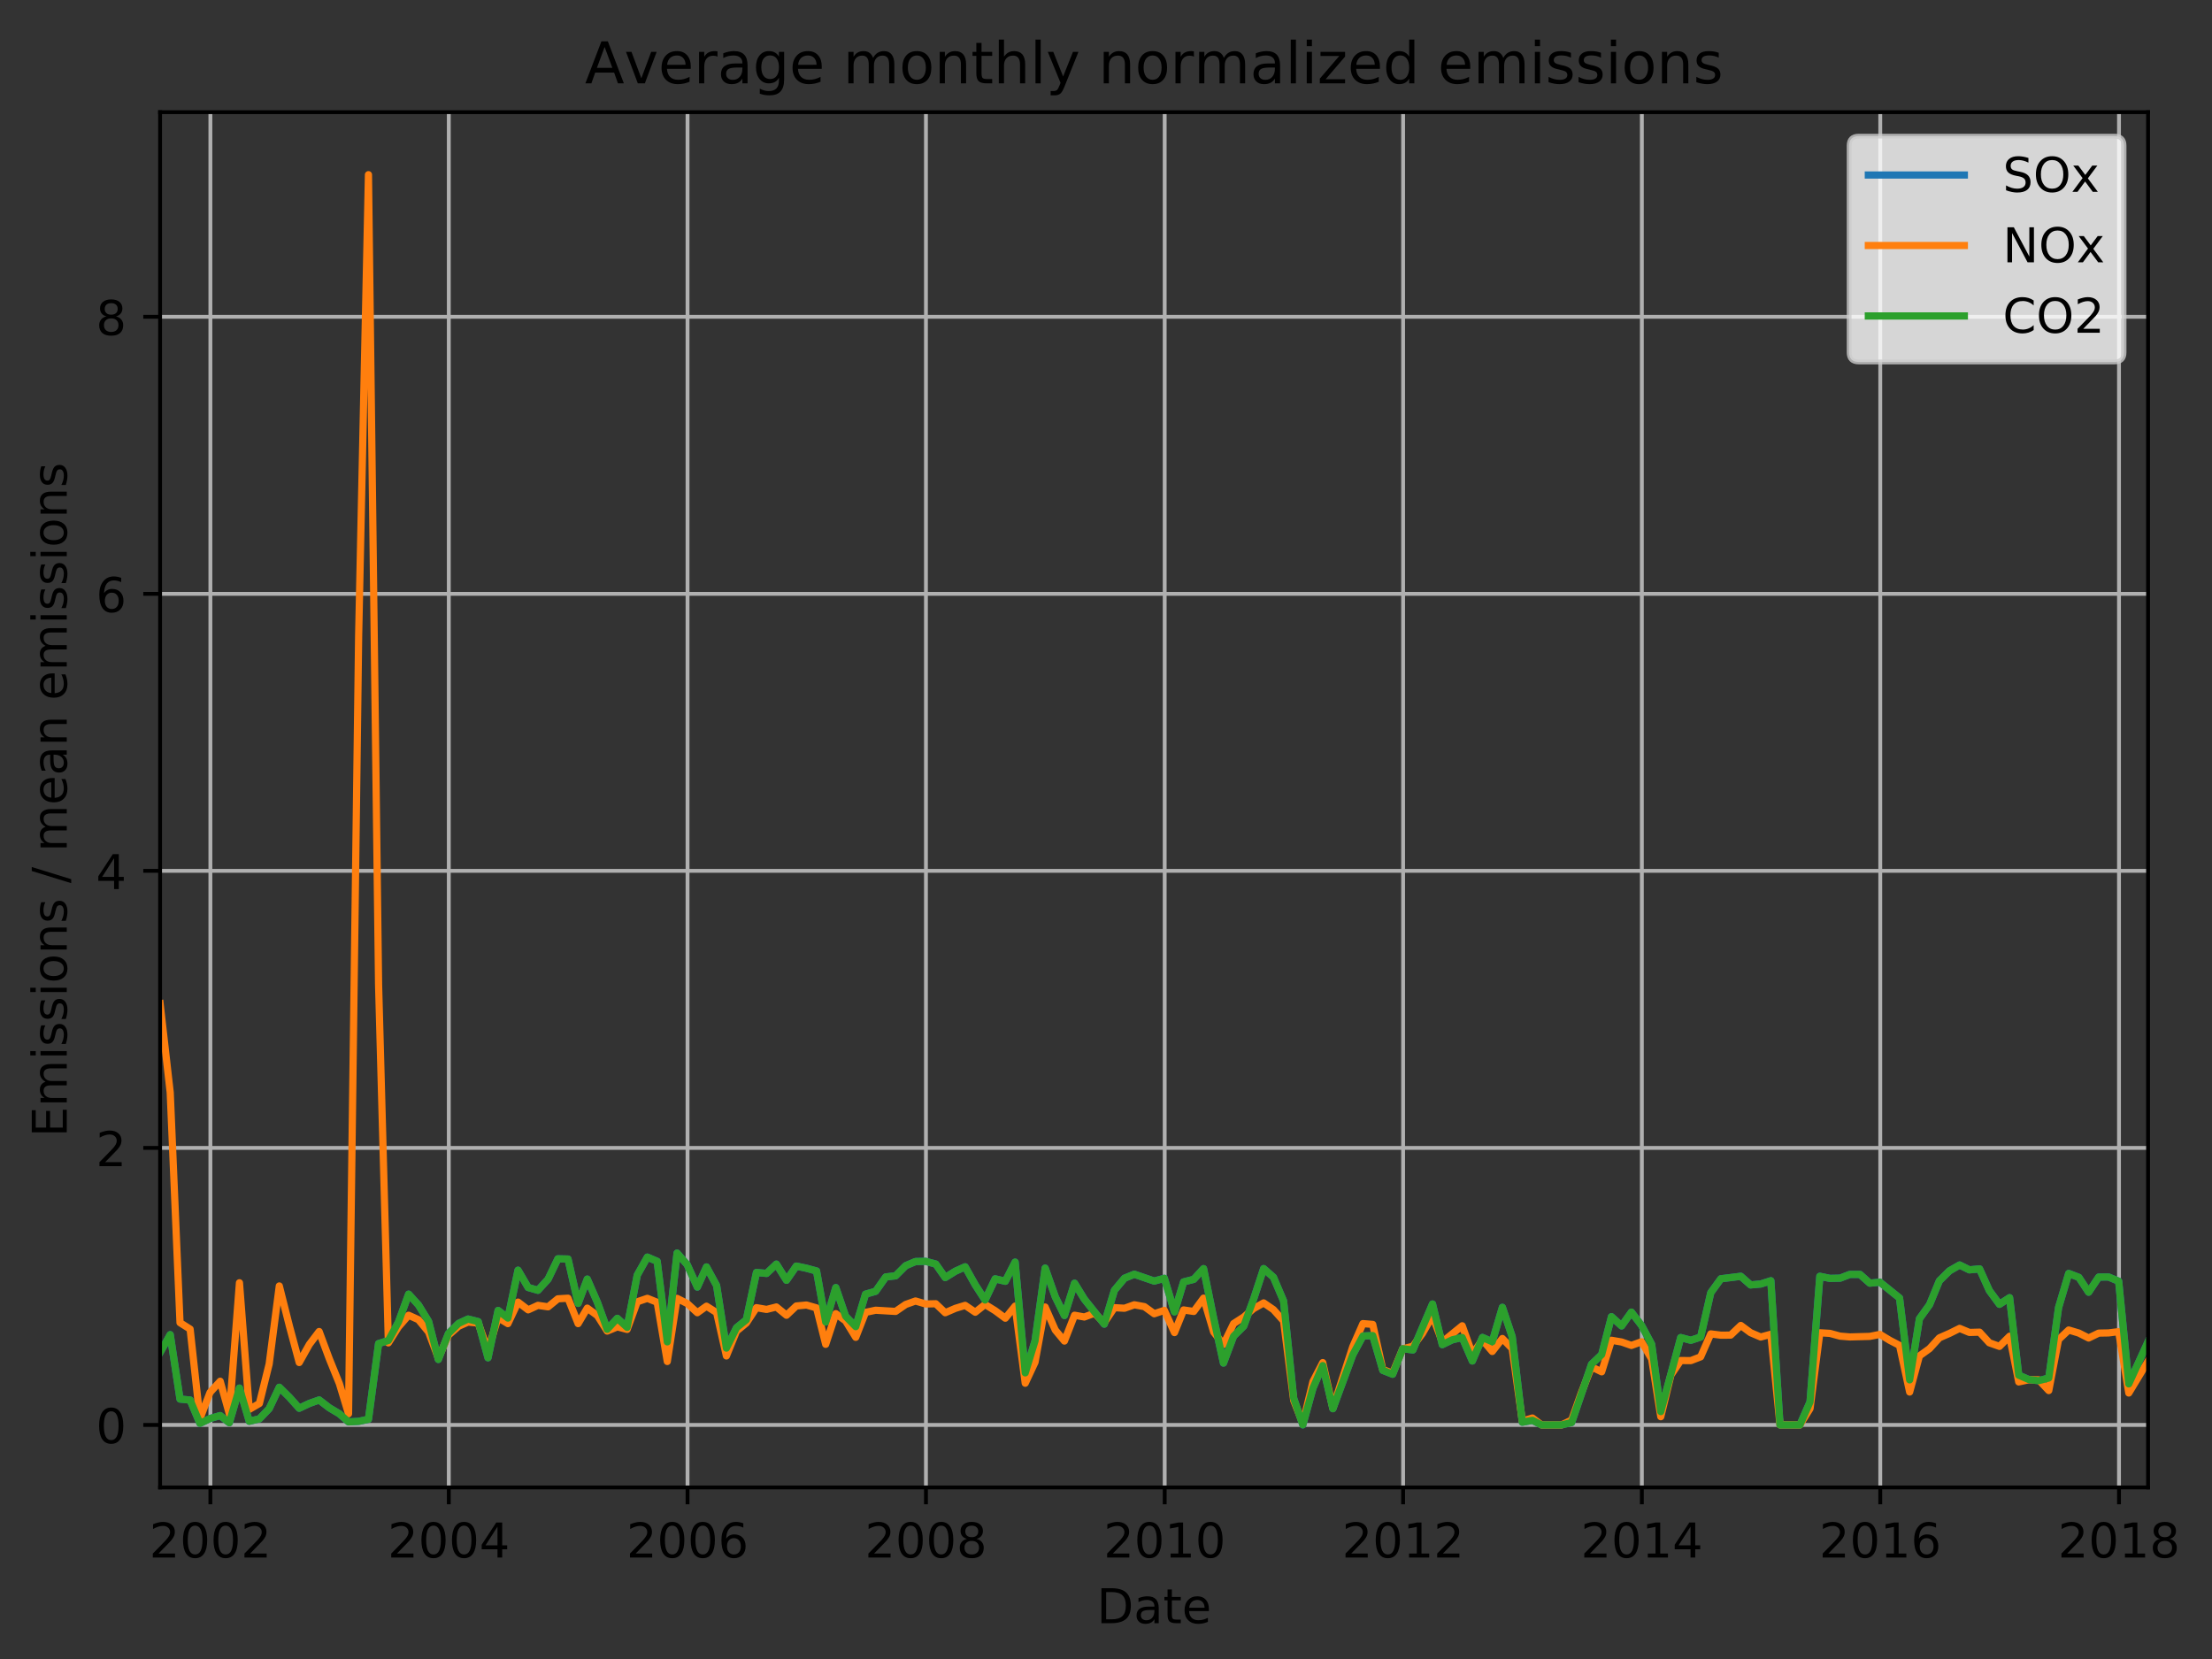 <?xml version="1.0" encoding="utf-8" standalone="no"?>
<!DOCTYPE svg PUBLIC "-//W3C//DTD SVG 1.1//EN"
  "http://www.w3.org/Graphics/SVG/1.1/DTD/svg11.dtd">
<!-- Created with matplotlib (http://matplotlib.org/) -->
<svg height="345.6pt" version="1.1" viewBox="0 0 460.8 345.6" width="460.8pt" xmlns="http://www.w3.org/2000/svg" xmlns:xlink="http://www.w3.org/1999/xlink">
 <rect x="0" y="0" width="460.8" height="345.6" fill="#333333" stroke="none"/>
 <defs>
  <style type="text/css">
*{stroke-linecap:butt;stroke-linejoin:round;}
  </style>
 </defs>
 <g id="figure_1">
  <g id="patch_1">
   <path d="M 0 345.6 
L 460.8 345.6 
L 460.8 0 
L 0 0 
z
" style="fill:none;"/>
  </g>
  <g id="axes_1">
   <g id="patch_2">
    <path d="M 33.349 309.863 
L 447.48 309.863 
L 447.48 23.365 
L 33.349 23.365 
z
" style="fill:none;"/>
   </g>
   <g id="matplotlib.axis_1">
    <g id="xtick_1">
     <g id="line2d_1">
      <path clip-path="url(#pe5f40d3ec3)" d="M 43.827 309.863 
L 43.827 23.365 
" style="fill:none;stroke:#b0b0b0;stroke-linecap:square;stroke-width:0.8;"/>
     </g>
     <g id="line2d_2">
      <defs>
       <path d="M 0 0 
L 0 3.5 
" id="m55266b9343" style="stroke:#000000;stroke-width:0.8;"/>
      </defs>
      <g>
       <use style="stroke:#000000;stroke-width:0.8;" x="43.827" xlink:href="#m55266b9343" y="309.863"/>
      </g>
     </g>
     <g id="text_1">
      <!-- 2002 -->
      <defs>
       <path d="M 19.188 8.297 
L 53.609 8.297 
L 53.609 0 
L 7.328 0 
L 7.328 8.297 
Q 12.938 14.109 22.625 23.891 
Q 32.328 33.688 34.812 36.531 
Q 39.547 41.844 41.422 45.531 
Q 43.312 49.219 43.312 52.781 
Q 43.312 58.594 39.234 62.25 
Q 35.156 65.922 28.609 65.922 
Q 23.969 65.922 18.812 64.312 
Q 13.672 62.703 7.812 59.422 
L 7.812 69.391 
Q 13.766 71.781 18.938 73 
Q 24.125 74.219 28.422 74.219 
Q 39.75 74.219 46.484 68.547 
Q 53.219 62.891 53.219 53.422 
Q 53.219 48.922 51.531 44.891 
Q 49.859 40.875 45.406 35.406 
Q 44.188 33.984 37.641 27.219 
Q 31.109 20.453 19.188 8.297 
z
" id="DejaVuSans-32"/>
       <path d="M 31.781 66.406 
Q 24.172 66.406 20.328 58.906 
Q 16.5 51.422 16.5 36.375 
Q 16.5 21.391 20.328 13.891 
Q 24.172 6.391 31.781 6.391 
Q 39.453 6.391 43.281 13.891 
Q 47.125 21.391 47.125 36.375 
Q 47.125 51.422 43.281 58.906 
Q 39.453 66.406 31.781 66.406 
z
M 31.781 74.219 
Q 44.047 74.219 50.516 64.516 
Q 56.984 54.828 56.984 36.375 
Q 56.984 17.969 50.516 8.266 
Q 44.047 -1.422 31.781 -1.422 
Q 19.531 -1.422 13.062 8.266 
Q 6.594 17.969 6.594 36.375 
Q 6.594 54.828 13.062 64.516 
Q 19.531 74.219 31.781 74.219 
z
" id="DejaVuSans-30"/>
      </defs>
      <g transform="translate(31.102 324.462)scale(0.1 -0.1)">
       <use xlink:href="#DejaVuSans-32"/>
       <use x="63.623" xlink:href="#DejaVuSans-30"/>
       <use x="127.246" xlink:href="#DejaVuSans-30"/>
       <use x="190.869" xlink:href="#DejaVuSans-32"/>
      </g>
     </g>
    </g>
    <g id="xtick_2">
     <g id="line2d_3">
      <path clip-path="url(#pe5f40d3ec3)" d="M 93.492 309.863 
L 93.492 23.365 
" style="fill:none;stroke:#b0b0b0;stroke-linecap:square;stroke-width:0.8;"/>
     </g>
     <g id="line2d_4">
      <g>
       <use style="stroke:#000000;stroke-width:0.8;" x="93.492" xlink:href="#m55266b9343" y="309.863"/>
      </g>
     </g>
     <g id="text_2">
      <!-- 2004 -->
      <defs>
       <path d="M 37.797 64.312 
L 12.891 25.391 
L 37.797 25.391 
z
M 35.203 72.906 
L 47.609 72.906 
L 47.609 25.391 
L 58.016 25.391 
L 58.016 17.188 
L 47.609 17.188 
L 47.609 0 
L 37.797 0 
L 37.797 17.188 
L 4.891 17.188 
L 4.891 26.703 
z
" id="DejaVuSans-34"/>
      </defs>
      <g transform="translate(80.767 324.462)scale(0.1 -0.1)">
       <use xlink:href="#DejaVuSans-32"/>
       <use x="63.623" xlink:href="#DejaVuSans-30"/>
       <use x="127.246" xlink:href="#DejaVuSans-30"/>
       <use x="190.869" xlink:href="#DejaVuSans-34"/>
      </g>
     </g>
    </g>
    <g id="xtick_3">
     <g id="line2d_5">
      <path clip-path="url(#pe5f40d3ec3)" d="M 143.226 309.863 
L 143.226 23.365 
" style="fill:none;stroke:#b0b0b0;stroke-linecap:square;stroke-width:0.8;"/>
     </g>
     <g id="line2d_6">
      <g>
       <use style="stroke:#000000;stroke-width:0.8;" x="143.226" xlink:href="#m55266b9343" y="309.863"/>
      </g>
     </g>
     <g id="text_3">
      <!-- 2006 -->
      <defs>
       <path d="M 33.016 40.375 
Q 26.375 40.375 22.484 35.828 
Q 18.609 31.297 18.609 23.391 
Q 18.609 15.531 22.484 10.953 
Q 26.375 6.391 33.016 6.391 
Q 39.656 6.391 43.531 10.953 
Q 47.406 15.531 47.406 23.391 
Q 47.406 31.297 43.531 35.828 
Q 39.656 40.375 33.016 40.375 
z
M 52.594 71.297 
L 52.594 62.312 
Q 48.875 64.062 45.094 64.984 
Q 41.312 65.922 37.594 65.922 
Q 27.828 65.922 22.672 59.328 
Q 17.531 52.734 16.797 39.406 
Q 19.672 43.656 24.016 45.922 
Q 28.375 48.188 33.594 48.188 
Q 44.578 48.188 50.953 41.516 
Q 57.328 34.859 57.328 23.391 
Q 57.328 12.156 50.688 5.359 
Q 44.047 -1.422 33.016 -1.422 
Q 20.359 -1.422 13.672 8.266 
Q 6.984 17.969 6.984 36.375 
Q 6.984 53.656 15.188 63.938 
Q 23.391 74.219 37.203 74.219 
Q 40.922 74.219 44.703 73.484 
Q 48.484 72.75 52.594 71.297 
z
" id="DejaVuSans-36"/>
      </defs>
      <g transform="translate(130.501 324.462)scale(0.1 -0.1)">
       <use xlink:href="#DejaVuSans-32"/>
       <use x="63.623" xlink:href="#DejaVuSans-30"/>
       <use x="127.246" xlink:href="#DejaVuSans-30"/>
       <use x="190.869" xlink:href="#DejaVuSans-36"/>
      </g>
     </g>
    </g>
    <g id="xtick_4">
     <g id="line2d_7">
      <path clip-path="url(#pe5f40d3ec3)" d="M 192.892 309.863 
L 192.892 23.365 
" style="fill:none;stroke:#b0b0b0;stroke-linecap:square;stroke-width:0.8;"/>
     </g>
     <g id="line2d_8">
      <g>
       <use style="stroke:#000000;stroke-width:0.8;" x="192.892" xlink:href="#m55266b9343" y="309.863"/>
      </g>
     </g>
     <g id="text_4">
      <!-- 2008 -->
      <defs>
       <path d="M 31.781 34.625 
Q 24.75 34.625 20.719 30.859 
Q 16.703 27.094 16.703 20.516 
Q 16.703 13.922 20.719 10.156 
Q 24.75 6.391 31.781 6.391 
Q 38.812 6.391 42.859 10.172 
Q 46.922 13.969 46.922 20.516 
Q 46.922 27.094 42.891 30.859 
Q 38.875 34.625 31.781 34.625 
z
M 21.922 38.812 
Q 15.578 40.375 12.031 44.719 
Q 8.5 49.078 8.5 55.328 
Q 8.5 64.062 14.719 69.141 
Q 20.953 74.219 31.781 74.219 
Q 42.672 74.219 48.875 69.141 
Q 55.078 64.062 55.078 55.328 
Q 55.078 49.078 51.531 44.719 
Q 48 40.375 41.703 38.812 
Q 48.828 37.156 52.797 32.312 
Q 56.781 27.484 56.781 20.516 
Q 56.781 9.906 50.312 4.234 
Q 43.844 -1.422 31.781 -1.422 
Q 19.734 -1.422 13.25 4.234 
Q 6.781 9.906 6.781 20.516 
Q 6.781 27.484 10.781 32.312 
Q 14.797 37.156 21.922 38.812 
z
M 18.312 54.391 
Q 18.312 48.734 21.844 45.562 
Q 25.391 42.391 31.781 42.391 
Q 38.141 42.391 41.719 45.562 
Q 45.312 48.734 45.312 54.391 
Q 45.312 60.062 41.719 63.234 
Q 38.141 66.406 31.781 66.406 
Q 25.391 66.406 21.844 63.234 
Q 18.312 60.062 18.312 54.391 
z
" id="DejaVuSans-38"/>
      </defs>
      <g transform="translate(180.167 324.462)scale(0.1 -0.1)">
       <use xlink:href="#DejaVuSans-32"/>
       <use x="63.623" xlink:href="#DejaVuSans-30"/>
       <use x="127.246" xlink:href="#DejaVuSans-30"/>
       <use x="190.869" xlink:href="#DejaVuSans-38"/>
      </g>
     </g>
    </g>
    <g id="xtick_5">
     <g id="line2d_9">
      <path clip-path="url(#pe5f40d3ec3)" d="M 242.626 309.863 
L 242.626 23.365 
" style="fill:none;stroke:#b0b0b0;stroke-linecap:square;stroke-width:0.8;"/>
     </g>
     <g id="line2d_10">
      <g>
       <use style="stroke:#000000;stroke-width:0.8;" x="242.626" xlink:href="#m55266b9343" y="309.863"/>
      </g>
     </g>
     <g id="text_5">
      <!-- 2010 -->
      <defs>
       <path d="M 12.406 8.297 
L 28.516 8.297 
L 28.516 63.922 
L 10.984 60.406 
L 10.984 69.391 
L 28.422 72.906 
L 38.281 72.906 
L 38.281 8.297 
L 54.391 8.297 
L 54.391 0 
L 12.406 0 
z
" id="DejaVuSans-31"/>
      </defs>
      <g transform="translate(229.901 324.462)scale(0.1 -0.1)">
       <use xlink:href="#DejaVuSans-32"/>
       <use x="63.623" xlink:href="#DejaVuSans-30"/>
       <use x="127.246" xlink:href="#DejaVuSans-31"/>
       <use x="190.869" xlink:href="#DejaVuSans-30"/>
      </g>
     </g>
    </g>
    <g id="xtick_6">
     <g id="line2d_11">
      <path clip-path="url(#pe5f40d3ec3)" d="M 292.292 309.863 
L 292.292 23.365 
" style="fill:none;stroke:#b0b0b0;stroke-linecap:square;stroke-width:0.8;"/>
     </g>
     <g id="line2d_12">
      <g>
       <use style="stroke:#000000;stroke-width:0.8;" x="292.292" xlink:href="#m55266b9343" y="309.863"/>
      </g>
     </g>
     <g id="text_6">
      <!-- 2012 -->
      <g transform="translate(279.567 324.462)scale(0.1 -0.1)">
       <use xlink:href="#DejaVuSans-32"/>
       <use x="63.623" xlink:href="#DejaVuSans-30"/>
       <use x="127.246" xlink:href="#DejaVuSans-31"/>
       <use x="190.869" xlink:href="#DejaVuSans-32"/>
      </g>
     </g>
    </g>
    <g id="xtick_7">
     <g id="line2d_13">
      <path clip-path="url(#pe5f40d3ec3)" d="M 342.025 309.863 
L 342.025 23.365 
" style="fill:none;stroke:#b0b0b0;stroke-linecap:square;stroke-width:0.8;"/>
     </g>
     <g id="line2d_14">
      <g>
       <use style="stroke:#000000;stroke-width:0.8;" x="342.025" xlink:href="#m55266b9343" y="309.863"/>
      </g>
     </g>
     <g id="text_7">
      <!-- 2014 -->
      <g transform="translate(329.3 324.462)scale(0.1 -0.1)">
       <use xlink:href="#DejaVuSans-32"/>
       <use x="63.623" xlink:href="#DejaVuSans-30"/>
       <use x="127.246" xlink:href="#DejaVuSans-31"/>
       <use x="190.869" xlink:href="#DejaVuSans-34"/>
      </g>
     </g>
    </g>
    <g id="xtick_8">
     <g id="line2d_15">
      <path clip-path="url(#pe5f40d3ec3)" d="M 391.691 309.863 
L 391.691 23.365 
" style="fill:none;stroke:#b0b0b0;stroke-linecap:square;stroke-width:0.8;"/>
     </g>
     <g id="line2d_16">
      <g>
       <use style="stroke:#000000;stroke-width:0.8;" x="391.691" xlink:href="#m55266b9343" y="309.863"/>
      </g>
     </g>
     <g id="text_8">
      <!-- 2016 -->
      <g transform="translate(378.966 324.462)scale(0.1 -0.1)">
       <use xlink:href="#DejaVuSans-32"/>
       <use x="63.623" xlink:href="#DejaVuSans-30"/>
       <use x="127.246" xlink:href="#DejaVuSans-31"/>
       <use x="190.869" xlink:href="#DejaVuSans-36"/>
      </g>
     </g>
    </g>
    <g id="xtick_9">
     <g id="line2d_17">
      <path clip-path="url(#pe5f40d3ec3)" d="M 441.425 309.863 
L 441.425 23.365 
" style="fill:none;stroke:#b0b0b0;stroke-linecap:square;stroke-width:0.8;"/>
     </g>
     <g id="line2d_18">
      <g>
       <use style="stroke:#000000;stroke-width:0.8;" x="441.425" xlink:href="#m55266b9343" y="309.863"/>
      </g>
     </g>
     <g id="text_9">
      <!-- 2018 -->
      <g transform="translate(428.7 324.462)scale(0.1 -0.1)">
       <use xlink:href="#DejaVuSans-32"/>
       <use x="63.623" xlink:href="#DejaVuSans-30"/>
       <use x="127.246" xlink:href="#DejaVuSans-31"/>
       <use x="190.869" xlink:href="#DejaVuSans-38"/>
      </g>
     </g>
    </g>
    <g id="text_10">
     <!-- Date -->
     <defs>
      <path d="M 19.672 64.797 
L 19.672 8.109 
L 31.594 8.109 
Q 46.688 8.109 53.688 14.938 
Q 60.688 21.781 60.688 36.531 
Q 60.688 51.172 53.688 57.984 
Q 46.688 64.797 31.594 64.797 
z
M 9.812 72.906 
L 30.078 72.906 
Q 51.266 72.906 61.172 64.094 
Q 71.094 55.281 71.094 36.531 
Q 71.094 17.672 61.125 8.828 
Q 51.172 0 30.078 0 
L 9.812 0 
z
" id="DejaVuSans-44"/>
      <path d="M 34.281 27.484 
Q 23.391 27.484 19.188 25 
Q 14.984 22.516 14.984 16.5 
Q 14.984 11.719 18.141 8.906 
Q 21.297 6.109 26.703 6.109 
Q 34.188 6.109 38.703 11.406 
Q 43.219 16.703 43.219 25.484 
L 43.219 27.484 
z
M 52.203 31.203 
L 52.203 0 
L 43.219 0 
L 43.219 8.297 
Q 40.141 3.328 35.547 0.953 
Q 30.953 -1.422 24.312 -1.422 
Q 15.922 -1.422 10.953 3.297 
Q 6 8.016 6 15.922 
Q 6 25.141 12.172 29.828 
Q 18.359 34.516 30.609 34.516 
L 43.219 34.516 
L 43.219 35.406 
Q 43.219 41.609 39.141 45 
Q 35.062 48.391 27.688 48.391 
Q 23 48.391 18.547 47.266 
Q 14.109 46.141 10.016 43.891 
L 10.016 52.203 
Q 14.938 54.109 19.578 55.047 
Q 24.219 56 28.609 56 
Q 40.484 56 46.344 49.844 
Q 52.203 43.703 52.203 31.203 
z
" id="DejaVuSans-61"/>
      <path d="M 18.312 70.219 
L 18.312 54.688 
L 36.812 54.688 
L 36.812 47.703 
L 18.312 47.703 
L 18.312 18.016 
Q 18.312 11.328 20.141 9.422 
Q 21.969 7.516 27.594 7.516 
L 36.812 7.516 
L 36.812 0 
L 27.594 0 
Q 17.188 0 13.234 3.875 
Q 9.281 7.766 9.281 18.016 
L 9.281 47.703 
L 2.688 47.703 
L 2.688 54.688 
L 9.281 54.688 
L 9.281 70.219 
z
" id="DejaVuSans-74"/>
      <path d="M 56.203 29.594 
L 56.203 25.203 
L 14.891 25.203 
Q 15.484 15.922 20.484 11.062 
Q 25.484 6.203 34.422 6.203 
Q 39.594 6.203 44.453 7.469 
Q 49.312 8.734 54.109 11.281 
L 54.109 2.781 
Q 49.266 0.734 44.188 -0.344 
Q 39.109 -1.422 33.891 -1.422 
Q 20.797 -1.422 13.156 6.188 
Q 5.516 13.812 5.516 26.812 
Q 5.516 40.234 12.766 48.109 
Q 20.016 56 32.328 56 
Q 43.359 56 49.781 48.891 
Q 56.203 41.797 56.203 29.594 
z
M 47.219 32.234 
Q 47.125 39.594 43.094 43.984 
Q 39.062 48.391 32.422 48.391 
Q 24.906 48.391 20.391 44.141 
Q 15.875 39.891 15.188 32.172 
z
" id="DejaVuSans-65"/>
     </defs>
     <g transform="translate(228.464 338.14)scale(0.1 -0.1)">
      <use xlink:href="#DejaVuSans-44"/>
      <use x="77.002" xlink:href="#DejaVuSans-61"/>
      <use x="138.281" xlink:href="#DejaVuSans-74"/>
      <use x="177.49" xlink:href="#DejaVuSans-65"/>
     </g>
    </g>
   </g>
   <g id="matplotlib.axis_2">
    <g id="ytick_1">
     <g id="line2d_19">
      <path clip-path="url(#pe5f40d3ec3)" d="M 33.349 296.841 
L 447.48 296.841 
" style="fill:none;stroke:#b0b0b0;stroke-linecap:square;stroke-width:0.8;"/>
     </g>
     <g id="line2d_20">
      <defs>
       <path d="M 0 0 
L -3.5 0 
" id="mece0303d8a" style="stroke:#000000;stroke-width:0.8;"/>
      </defs>
      <g>
       <use style="stroke:#000000;stroke-width:0.8;" x="33.349" xlink:href="#mece0303d8a" y="296.841"/>
      </g>
     </g>
     <g id="text_11">
      <!-- 0 -->
      <g transform="translate(19.987 300.64)scale(0.1 -0.1)">
       <use xlink:href="#DejaVuSans-30"/>
      </g>
     </g>
    </g>
    <g id="ytick_2">
     <g id="line2d_21">
      <path clip-path="url(#pe5f40d3ec3)" d="M 33.349 239.129 
L 447.48 239.129 
" style="fill:none;stroke:#b0b0b0;stroke-linecap:square;stroke-width:0.8;"/>
     </g>
     <g id="line2d_22">
      <g>
       <use style="stroke:#000000;stroke-width:0.8;" x="33.349" xlink:href="#mece0303d8a" y="239.129"/>
      </g>
     </g>
     <g id="text_12">
      <!-- 2 -->
      <g transform="translate(19.987 242.928)scale(0.1 -0.1)">
       <use xlink:href="#DejaVuSans-32"/>
      </g>
     </g>
    </g>
    <g id="ytick_3">
     <g id="line2d_23">
      <path clip-path="url(#pe5f40d3ec3)" d="M 33.349 181.417 
L 447.48 181.417 
" style="fill:none;stroke:#b0b0b0;stroke-linecap:square;stroke-width:0.8;"/>
     </g>
     <g id="line2d_24">
      <g>
       <use style="stroke:#000000;stroke-width:0.8;" x="33.349" xlink:href="#mece0303d8a" y="181.417"/>
      </g>
     </g>
     <g id="text_13">
      <!-- 4 -->
      <g transform="translate(19.987 185.216)scale(0.1 -0.1)">
       <use xlink:href="#DejaVuSans-34"/>
      </g>
     </g>
    </g>
    <g id="ytick_4">
     <g id="line2d_25">
      <path clip-path="url(#pe5f40d3ec3)" d="M 33.349 123.705 
L 447.48 123.705 
" style="fill:none;stroke:#b0b0b0;stroke-linecap:square;stroke-width:0.8;"/>
     </g>
     <g id="line2d_26">
      <g>
       <use style="stroke:#000000;stroke-width:0.8;" x="33.349" xlink:href="#mece0303d8a" y="123.705"/>
      </g>
     </g>
     <g id="text_14">
      <!-- 6 -->
      <g transform="translate(19.987 127.504)scale(0.1 -0.1)">
       <use xlink:href="#DejaVuSans-36"/>
      </g>
     </g>
    </g>
    <g id="ytick_5">
     <g id="line2d_27">
      <path clip-path="url(#pe5f40d3ec3)" d="M 33.349 65.992 
L 447.48 65.992 
" style="fill:none;stroke:#b0b0b0;stroke-linecap:square;stroke-width:0.8;"/>
     </g>
     <g id="line2d_28">
      <g>
       <use style="stroke:#000000;stroke-width:0.8;" x="33.349" xlink:href="#mece0303d8a" y="65.992"/>
      </g>
     </g>
     <g id="text_15">
      <!-- 8 -->
      <g transform="translate(19.987 69.792)scale(0.1 -0.1)">
       <use xlink:href="#DejaVuSans-38"/>
      </g>
     </g>
    </g>
    <g id="text_16">
     <!-- Emissions / mean emissions -->
     <defs>
      <path d="M 9.812 72.906 
L 55.906 72.906 
L 55.906 64.594 
L 19.672 64.594 
L 19.672 43.016 
L 54.391 43.016 
L 54.391 34.719 
L 19.672 34.719 
L 19.672 8.297 
L 56.781 8.297 
L 56.781 0 
L 9.812 0 
z
" id="DejaVuSans-45"/>
      <path d="M 52 44.188 
Q 55.375 50.25 60.062 53.125 
Q 64.75 56 71.094 56 
Q 79.641 56 84.281 50.016 
Q 88.922 44.047 88.922 33.016 
L 88.922 0 
L 79.891 0 
L 79.891 32.719 
Q 79.891 40.578 77.094 44.375 
Q 74.312 48.188 68.609 48.188 
Q 61.625 48.188 57.562 43.547 
Q 53.516 38.922 53.516 30.906 
L 53.516 0 
L 44.484 0 
L 44.484 32.719 
Q 44.484 40.625 41.703 44.406 
Q 38.922 48.188 33.109 48.188 
Q 26.219 48.188 22.156 43.531 
Q 18.109 38.875 18.109 30.906 
L 18.109 0 
L 9.078 0 
L 9.078 54.688 
L 18.109 54.688 
L 18.109 46.188 
Q 21.188 51.219 25.484 53.609 
Q 29.781 56 35.688 56 
Q 41.656 56 45.828 52.969 
Q 50 49.953 52 44.188 
z
" id="DejaVuSans-6d"/>
      <path d="M 9.422 54.688 
L 18.406 54.688 
L 18.406 0 
L 9.422 0 
z
M 9.422 75.984 
L 18.406 75.984 
L 18.406 64.594 
L 9.422 64.594 
z
" id="DejaVuSans-69"/>
      <path d="M 44.281 53.078 
L 44.281 44.578 
Q 40.484 46.531 36.375 47.5 
Q 32.281 48.484 27.875 48.484 
Q 21.188 48.484 17.844 46.438 
Q 14.5 44.391 14.5 40.281 
Q 14.5 37.156 16.891 35.375 
Q 19.281 33.594 26.516 31.984 
L 29.594 31.297 
Q 39.156 29.25 43.188 25.516 
Q 47.219 21.781 47.219 15.094 
Q 47.219 7.469 41.188 3.016 
Q 35.156 -1.422 24.609 -1.422 
Q 20.219 -1.422 15.453 -0.562 
Q 10.688 0.297 5.422 2 
L 5.422 11.281 
Q 10.406 8.688 15.234 7.391 
Q 20.062 6.109 24.812 6.109 
Q 31.156 6.109 34.562 8.281 
Q 37.984 10.453 37.984 14.406 
Q 37.984 18.062 35.516 20.016 
Q 33.062 21.969 24.703 23.781 
L 21.578 24.516 
Q 13.234 26.266 9.516 29.906 
Q 5.812 33.547 5.812 39.891 
Q 5.812 47.609 11.281 51.797 
Q 16.75 56 26.812 56 
Q 31.781 56 36.172 55.266 
Q 40.578 54.547 44.281 53.078 
z
" id="DejaVuSans-73"/>
      <path d="M 30.609 48.391 
Q 23.391 48.391 19.188 42.75 
Q 14.984 37.109 14.984 27.297 
Q 14.984 17.484 19.156 11.844 
Q 23.344 6.203 30.609 6.203 
Q 37.797 6.203 41.984 11.859 
Q 46.188 17.531 46.188 27.297 
Q 46.188 37.016 41.984 42.703 
Q 37.797 48.391 30.609 48.391 
z
M 30.609 56 
Q 42.328 56 49.016 48.375 
Q 55.719 40.766 55.719 27.297 
Q 55.719 13.875 49.016 6.219 
Q 42.328 -1.422 30.609 -1.422 
Q 18.844 -1.422 12.172 6.219 
Q 5.516 13.875 5.516 27.297 
Q 5.516 40.766 12.172 48.375 
Q 18.844 56 30.609 56 
z
" id="DejaVuSans-6f"/>
      <path d="M 54.891 33.016 
L 54.891 0 
L 45.906 0 
L 45.906 32.719 
Q 45.906 40.484 42.875 44.328 
Q 39.844 48.188 33.797 48.188 
Q 26.516 48.188 22.312 43.547 
Q 18.109 38.922 18.109 30.906 
L 18.109 0 
L 9.078 0 
L 9.078 54.688 
L 18.109 54.688 
L 18.109 46.188 
Q 21.344 51.125 25.703 53.562 
Q 30.078 56 35.797 56 
Q 45.219 56 50.047 50.172 
Q 54.891 44.344 54.891 33.016 
z
" id="DejaVuSans-6e"/>
      <path id="DejaVuSans-20"/>
      <path d="M 25.391 72.906 
L 33.688 72.906 
L 8.297 -9.281 
L 0 -9.281 
z
" id="DejaVuSans-2f"/>
     </defs>
     <g transform="translate(13.907 236.863)rotate(-90)scale(0.1 -0.1)">
      <use xlink:href="#DejaVuSans-45"/>
      <use x="63.184" xlink:href="#DejaVuSans-6d"/>
      <use x="160.596" xlink:href="#DejaVuSans-69"/>
      <use x="188.379" xlink:href="#DejaVuSans-73"/>
      <use x="240.479" xlink:href="#DejaVuSans-73"/>
      <use x="292.578" xlink:href="#DejaVuSans-69"/>
      <use x="320.361" xlink:href="#DejaVuSans-6f"/>
      <use x="381.543" xlink:href="#DejaVuSans-6e"/>
      <use x="444.922" xlink:href="#DejaVuSans-73"/>
      <use x="497.021" xlink:href="#DejaVuSans-20"/>
      <use x="528.809" xlink:href="#DejaVuSans-2f"/>
      <use x="562.5" xlink:href="#DejaVuSans-20"/>
      <use x="594.287" xlink:href="#DejaVuSans-6d"/>
      <use x="691.699" xlink:href="#DejaVuSans-65"/>
      <use x="753.223" xlink:href="#DejaVuSans-61"/>
      <use x="814.502" xlink:href="#DejaVuSans-6e"/>
      <use x="877.881" xlink:href="#DejaVuSans-20"/>
      <use x="909.668" xlink:href="#DejaVuSans-65"/>
      <use x="971.191" xlink:href="#DejaVuSans-6d"/>
      <use x="1068.604" xlink:href="#DejaVuSans-69"/>
      <use x="1096.387" xlink:href="#DejaVuSans-73"/>
      <use x="1148.486" xlink:href="#DejaVuSans-73"/>
      <use x="1200.586" xlink:href="#DejaVuSans-69"/>
      <use x="1228.369" xlink:href="#DejaVuSans-6f"/>
      <use x="1289.551" xlink:href="#DejaVuSans-6e"/>
      <use x="1352.93" xlink:href="#DejaVuSans-73"/>
     </g>
    </g>
   </g>
   <g id="line2d_29">
    <path clip-path="url(#pe5f40d3ec3)" d="M 33.349 281.755 
L 35.458 278.038 
L 37.499 291.453 
L 39.608 291.66 
L 41.65 296.519 
L 43.759 295.502 
L 45.868 294.892 
L 47.773 296.39 
L 49.882 289.166 
L 51.923 296.074 
L 54.032 295.575 
L 56.073 293.451 
L 58.182 288.994 
L 60.291 291.077 
L 62.332 293.361 
L 64.441 292.364 
L 66.482 291.639 
L 68.592 293.264 
L 70.701 294.523 
L 72.606 296.208 
L 74.715 296.095 
L 76.756 295.661 
L 78.865 279.898 
L 80.906 279.253 
L 83.015 275.391 
L 85.124 269.599 
L 87.165 271.841 
L 89.274 275.26 
L 91.315 283.196 
L 93.424 277.777 
L 95.533 275.692 
L 97.507 274.783 
L 99.616 275.315 
L 101.657 282.853 
L 103.766 272.997 
L 105.807 274.579 
L 107.916 264.608 
L 110.025 268.208 
L 112.066 268.792 
L 114.175 266.484 
L 116.216 262.238 
L 118.325 262.279 
L 120.434 271.516 
L 122.339 266.465 
L 124.448 271.294 
L 126.49 276.924 
L 128.599 274.639 
L 130.64 276.514 
L 132.749 265.633 
L 134.858 261.881 
L 136.899 262.759 
L 139.008 279.537 
L 141.049 261.04 
L 143.158 263.458 
L 145.267 268.12 
L 147.172 263.93 
L 149.281 267.804 
L 151.322 280.839 
L 153.432 276.58 
L 155.473 274.942 
L 157.582 265.087 
L 159.691 265.276 
L 161.732 263.343 
L 163.841 266.705 
L 165.882 263.753 
L 167.991 264.195 
L 170.1 264.773 
L 172.005 275.406 
L 174.114 268.234 
L 176.155 274.195 
L 178.264 276.364 
L 180.305 269.602 
L 182.415 269 
L 184.524 266.011 
L 186.565 265.776 
L 188.674 263.669 
L 190.715 262.8 
L 192.824 262.758 
L 194.933 263.324 
L 196.906 266.133 
L 199.015 264.821 
L 201.056 263.902 
L 203.165 267.664 
L 205.206 270.821 
L 207.315 266.408 
L 209.425 266.917 
L 211.466 262.925 
L 213.575 285.998 
L 215.616 279.323 
L 217.725 264.181 
L 219.834 270.157 
L 221.739 274.039 
L 223.848 267.321 
L 225.889 270.638 
L 230.039 275.837 
L 232.148 268.801 
L 234.257 266.273 
L 236.298 265.446 
L 240.449 266.871 
L 242.558 266.294 
L 244.667 273.285 
L 246.572 267.047 
L 248.681 266.511 
L 250.722 264.283 
L 252.831 274.631 
L 254.872 283.946 
L 256.981 278.352 
L 259.09 276.271 
L 261.131 270.68 
L 263.24 264.273 
L 265.282 266.071 
L 267.391 271.017 
L 269.5 291.292 
L 271.405 296.819 
L 273.514 289.171 
L 275.555 284.475 
L 277.664 293.457 
L 281.814 282.217 
L 283.923 278.312 
L 285.964 278.226 
L 288.073 285.472 
L 290.114 286.281 
L 292.223 280.96 
L 294.333 281.22 
L 298.415 271.653 
L 300.456 280.11 
L 302.565 279.094 
L 304.606 278.627 
L 306.715 283.518 
L 308.824 278.618 
L 310.865 279.509 
L 312.974 272.342 
L 315.015 278.451 
L 317.124 296.271 
L 319.233 295.884 
L 321.138 296.841 
L 325.289 296.841 
L 327.398 296.345 
L 331.548 284.195 
L 333.657 282.19 
L 335.698 274.295 
L 337.807 276.211 
L 339.848 273.345 
L 341.957 276.096 
L 344.066 280.047 
L 345.971 294.066 
L 350.122 278.64 
L 352.231 279.201 
L 354.272 278.533 
L 356.381 269.301 
L 358.49 266.394 
L 362.64 265.874 
L 364.681 267.671 
L 366.79 267.482 
L 368.899 266.809 
L 370.804 296.837 
L 374.954 296.841 
L 377.063 292.037 
L 379.105 265.877 
L 381.214 266.31 
L 383.323 266.265 
L 385.364 265.48 
L 387.473 265.489 
L 389.514 267.305 
L 391.623 267.105 
L 395.705 270.391 
L 397.814 287.452 
L 399.855 274.715 
L 401.964 271.781 
L 404.005 266.822 
L 406.115 264.733 
L 408.224 263.525 
L 410.265 264.531 
L 412.374 264.331 
L 414.415 268.849 
L 416.524 271.71 
L 418.633 270.337 
L 420.538 286.475 
L 422.647 287.384 
L 424.688 287.621 
L 426.797 287.066 
L 428.838 272.382 
L 430.947 265.289 
L 433.057 266.091 
L 435.098 269.187 
L 437.207 266.038 
L 439.248 266.018 
L 441.357 266.904 
L 443.466 288.287 
L 447.48 279.499 
L 447.48 279.499 
" style="fill:none;stroke:#1f77b4;stroke-linecap:square;stroke-width:1.5;"/>
   </g>
   <g id="line2d_30">
    <path clip-path="url(#pe5f40d3ec3)" d="M 33.349 209.066 
L 35.458 227.582 
L 37.499 275.538 
L 39.608 276.878 
L 41.65 295.542 
L 43.759 290.066 
L 45.868 287.738 
L 47.773 294.539 
L 49.882 267.222 
L 51.923 293.606 
L 54.032 292.374 
L 56.073 284.147 
L 58.182 267.887 
L 60.291 276.251 
L 62.332 283.838 
L 64.441 280.071 
L 66.482 277.377 
L 68.592 283.041 
L 70.701 288.236 
L 72.606 294.517 
L 74.715 132.3 
L 76.756 36.388 
L 78.865 205.175 
L 80.906 279.748 
L 83.015 276.414 
L 85.124 273.988 
L 87.165 274.912 
L 89.274 277.476 
L 91.315 282.922 
L 93.424 278.143 
L 95.533 276.285 
L 97.507 275.413 
L 99.616 275.623 
L 101.657 281.274 
L 103.766 274.492 
L 105.807 275.737 
L 107.916 271.254 
L 110.025 272.866 
L 112.066 271.93 
L 114.175 272.237 
L 116.216 270.567 
L 118.325 270.44 
L 120.434 275.735 
L 122.339 272.504 
L 124.448 274.062 
L 126.49 277.288 
L 128.599 276.409 
L 130.64 276.943 
L 132.749 271.186 
L 134.858 270.468 
L 136.899 271.288 
L 139.008 283.621 
L 141.049 270.473 
L 143.158 271.543 
L 145.267 273.463 
L 147.172 272.104 
L 149.281 273.434 
L 151.322 282.468 
L 153.432 277.297 
L 155.473 275.617 
L 157.582 272.412 
L 159.691 272.777 
L 161.732 272.265 
L 163.841 273.994 
L 165.882 272.059 
L 167.991 271.86 
L 170.1 272.458 
L 172.005 280.049 
L 174.114 273.665 
L 176.155 275.164 
L 178.264 278.59 
L 180.305 273.388 
L 182.415 272.944 
L 186.565 273.194 
L 188.674 271.746 
L 190.715 271.018 
L 192.824 271.642 
L 194.933 271.593 
L 196.906 273.467 
L 199.015 272.555 
L 201.056 271.93 
L 203.165 273.36 
L 205.206 271.74 
L 207.315 273.043 
L 209.425 274.606 
L 211.466 272.084 
L 213.575 288.151 
L 215.616 283.774 
L 217.725 272.275 
L 219.834 277.072 
L 221.739 279.366 
L 223.848 273.987 
L 225.889 274.353 
L 227.998 273.566 
L 230.039 275.544 
L 232.148 272.41 
L 234.257 272.532 
L 236.298 271.81 
L 238.408 272.199 
L 240.449 273.679 
L 242.558 272.972 
L 244.667 277.6 
L 246.572 272.886 
L 248.681 273.201 
L 250.722 270.423 
L 252.831 277.489 
L 254.872 280.073 
L 256.981 275.728 
L 259.09 274.365 
L 261.131 272.616 
L 263.24 271.419 
L 265.282 272.819 
L 267.391 275.17 
L 269.5 291.731 
L 271.405 296.49 
L 273.514 287.798 
L 275.555 283.852 
L 277.664 293.291 
L 281.814 280.526 
L 283.923 275.728 
L 285.964 275.896 
L 288.073 285.318 
L 290.114 286.053 
L 292.223 280.98 
L 294.333 280.444 
L 296.306 277.804 
L 298.415 274.119 
L 300.456 279.565 
L 304.606 276.184 
L 306.715 282.068 
L 308.824 279.137 
L 310.865 281.539 
L 312.974 278.834 
L 315.015 280.935 
L 317.124 296.026 
L 319.233 295.397 
L 321.138 296.841 
L 325.289 296.841 
L 327.398 295.831 
L 329.439 290.1 
L 331.548 284.75 
L 333.657 285.775 
L 335.698 279.203 
L 337.807 279.563 
L 339.848 280.277 
L 341.957 279.513 
L 344.066 283.089 
L 345.971 295.123 
L 348.08 286.463 
L 350.122 283.419 
L 352.231 283.442 
L 354.272 282.654 
L 356.381 277.875 
L 358.49 278.143 
L 360.531 278.126 
L 362.64 276.116 
L 364.681 277.625 
L 366.79 278.525 
L 368.899 277.951 
L 370.804 296.827 
L 374.954 296.841 
L 377.063 293.44 
L 379.105 277.64 
L 381.214 277.767 
L 383.323 278.344 
L 385.364 278.508 
L 389.514 278.395 
L 391.623 277.98 
L 393.732 279.249 
L 395.705 280.266 
L 397.814 289.983 
L 399.855 282.461 
L 401.964 280.942 
L 404.005 278.693 
L 406.115 277.771 
L 408.224 276.726 
L 410.265 277.57 
L 412.374 277.51 
L 414.415 279.732 
L 416.524 280.477 
L 418.633 278.36 
L 420.538 287.881 
L 422.647 287.421 
L 424.688 287.435 
L 426.797 289.677 
L 428.838 279.053 
L 430.947 277.064 
L 433.057 277.699 
L 435.098 278.734 
L 437.207 277.71 
L 439.248 277.67 
L 441.357 277.404 
L 443.466 290.188 
L 447.48 283.539 
L 447.48 283.539 
" style="fill:none;stroke:#ff7f0e;stroke-linecap:square;stroke-width:1.5;"/>
   </g>
   <g id="line2d_31">
    <path clip-path="url(#pe5f40d3ec3)" d="M 33.349 281.754 
L 35.458 278.038 
L 37.499 291.452 
L 39.608 291.66 
L 41.65 296.519 
L 43.759 295.502 
L 45.868 294.892 
L 47.773 296.39 
L 49.882 289.166 
L 51.923 296.074 
L 54.032 295.575 
L 56.073 293.451 
L 58.182 288.993 
L 60.291 291.077 
L 62.332 293.361 
L 64.441 292.364 
L 66.482 291.639 
L 68.592 293.264 
L 70.701 294.523 
L 72.606 296.208 
L 74.715 296.095 
L 76.756 295.661 
L 78.865 279.898 
L 80.906 279.253 
L 83.015 275.391 
L 85.124 269.599 
L 87.165 271.841 
L 89.274 275.259 
L 91.315 283.195 
L 93.424 277.777 
L 95.533 275.692 
L 97.507 274.783 
L 99.616 275.315 
L 101.657 282.853 
L 103.766 272.997 
L 105.807 274.579 
L 107.916 264.607 
L 110.025 268.208 
L 112.066 268.792 
L 114.175 266.483 
L 116.216 262.237 
L 118.325 262.278 
L 120.434 271.515 
L 122.339 266.464 
L 124.448 271.294 
L 126.49 276.924 
L 128.599 274.638 
L 130.64 276.514 
L 132.749 265.632 
L 134.858 261.881 
L 136.899 262.758 
L 139.008 279.537 
L 141.049 261.039 
L 143.158 263.456 
L 145.267 268.118 
L 147.172 263.929 
L 149.281 267.804 
L 151.322 280.839 
L 153.432 276.58 
L 155.473 274.942 
L 157.582 265.086 
L 159.691 265.274 
L 161.732 263.342 
L 163.841 266.704 
L 165.882 263.752 
L 167.991 264.195 
L 170.1 264.772 
L 172.005 275.406 
L 174.114 268.233 
L 176.155 274.195 
L 178.264 276.363 
L 180.305 269.601 
L 182.415 268.999 
L 184.524 266.01 
L 186.565 265.775 
L 188.674 263.668 
L 190.715 262.8 
L 192.824 262.758 
L 194.933 263.323 
L 196.906 266.132 
L 199.015 264.82 
L 201.056 263.902 
L 203.165 267.663 
L 205.206 270.82 
L 207.315 266.407 
L 209.425 266.916 
L 211.466 262.924 
L 213.575 285.997 
L 215.616 279.322 
L 217.725 264.18 
L 219.834 270.156 
L 221.739 274.039 
L 223.848 267.32 
L 225.889 270.639 
L 230.039 275.837 
L 232.148 268.802 
L 234.257 266.274 
L 236.298 265.447 
L 240.449 266.873 
L 242.558 266.295 
L 244.667 273.286 
L 246.572 267.048 
L 248.681 266.511 
L 250.722 264.279 
L 252.831 274.631 
L 254.872 283.946 
L 256.981 278.352 
L 259.09 276.272 
L 261.131 270.681 
L 263.24 264.273 
L 265.282 266.071 
L 267.391 271.018 
L 269.5 291.292 
L 271.405 296.819 
L 273.514 289.171 
L 275.555 284.476 
L 277.664 293.457 
L 281.814 282.218 
L 283.923 278.312 
L 285.964 278.226 
L 288.073 285.473 
L 290.114 286.281 
L 292.223 280.96 
L 294.333 281.22 
L 298.415 271.653 
L 300.456 280.111 
L 302.565 279.094 
L 304.606 278.628 
L 306.715 283.518 
L 308.824 278.619 
L 310.865 279.51 
L 312.974 272.343 
L 315.015 278.451 
L 317.124 296.271 
L 319.233 295.884 
L 321.138 296.841 
L 325.289 296.841 
L 327.398 296.345 
L 331.548 284.195 
L 333.657 282.19 
L 335.698 274.296 
L 337.807 276.212 
L 339.848 273.345 
L 341.957 276.097 
L 344.066 280.047 
L 345.971 294.066 
L 350.122 278.64 
L 352.231 279.201 
L 354.272 278.533 
L 356.381 269.302 
L 358.49 266.395 
L 362.64 265.875 
L 364.681 267.672 
L 366.79 267.483 
L 368.899 266.81 
L 370.804 296.837 
L 374.954 296.841 
L 377.063 292.037 
L 379.105 265.878 
L 381.214 266.311 
L 383.323 266.266 
L 385.364 265.481 
L 387.473 265.489 
L 389.514 267.306 
L 391.623 267.106 
L 395.705 270.392 
L 397.814 287.452 
L 399.855 274.716 
L 401.964 271.782 
L 404.005 266.823 
L 406.115 264.734 
L 408.224 263.526 
L 410.265 264.532 
L 412.374 264.332 
L 414.415 268.851 
L 416.524 271.711 
L 418.633 270.337 
L 420.538 286.475 
L 422.647 287.385 
L 424.688 287.621 
L 426.797 287.066 
L 428.838 272.383 
L 430.947 265.29 
L 433.057 266.091 
L 435.098 269.188 
L 437.207 266.038 
L 439.248 266.018 
L 441.357 266.904 
L 443.466 288.288 
L 447.48 279.499 
L 447.48 279.499 
" style="fill:none;stroke:#2ca02c;stroke-linecap:square;stroke-width:1.5;"/>
   </g>
   <g id="patch_3">
    <path d="M 33.349 309.863 
L 33.349 23.365 
" style="fill:none;stroke:#000000;stroke-linecap:square;stroke-linejoin:miter;stroke-width:0.8;"/>
   </g>
   <g id="patch_4">
    <path d="M 447.48 309.863 
L 447.48 23.365 
" style="fill:none;stroke:#000000;stroke-linecap:square;stroke-linejoin:miter;stroke-width:0.8;"/>
   </g>
   <g id="patch_5">
    <path d="M 33.349 309.863 
L 447.48 309.863 
" style="fill:none;stroke:#000000;stroke-linecap:square;stroke-linejoin:miter;stroke-width:0.8;"/>
   </g>
   <g id="patch_6">
    <path d="M 33.349 23.365 
L 447.48 23.365 
" style="fill:none;stroke:#000000;stroke-linecap:square;stroke-linejoin:miter;stroke-width:0.8;"/>
   </g>
   <g id="text_17">
    <!-- Average monthly normalized emissions -->
    <defs>
     <path d="M 34.188 63.188 
L 20.797 26.906 
L 47.609 26.906 
z
M 28.609 72.906 
L 39.797 72.906 
L 67.578 0 
L 57.328 0 
L 50.688 18.703 
L 17.828 18.703 
L 11.188 0 
L 0.781 0 
z
" id="DejaVuSans-41"/>
     <path d="M 2.984 54.688 
L 12.5 54.688 
L 29.594 8.797 
L 46.688 54.688 
L 56.203 54.688 
L 35.688 0 
L 23.484 0 
z
" id="DejaVuSans-76"/>
     <path d="M 41.109 46.297 
Q 39.594 47.172 37.812 47.578 
Q 36.031 48 33.891 48 
Q 26.266 48 22.188 43.047 
Q 18.109 38.094 18.109 28.812 
L 18.109 0 
L 9.078 0 
L 9.078 54.688 
L 18.109 54.688 
L 18.109 46.188 
Q 20.953 51.172 25.484 53.578 
Q 30.031 56 36.531 56 
Q 37.453 56 38.578 55.875 
Q 39.703 55.766 41.062 55.516 
z
" id="DejaVuSans-72"/>
     <path d="M 45.406 27.984 
Q 45.406 37.75 41.375 43.109 
Q 37.359 48.484 30.078 48.484 
Q 22.859 48.484 18.828 43.109 
Q 14.797 37.75 14.797 27.984 
Q 14.797 18.266 18.828 12.891 
Q 22.859 7.516 30.078 7.516 
Q 37.359 7.516 41.375 12.891 
Q 45.406 18.266 45.406 27.984 
z
M 54.391 6.781 
Q 54.391 -7.172 48.188 -13.984 
Q 42 -20.797 29.203 -20.797 
Q 24.469 -20.797 20.266 -20.094 
Q 16.062 -19.391 12.109 -17.922 
L 12.109 -9.188 
Q 16.062 -11.328 19.922 -12.344 
Q 23.781 -13.375 27.781 -13.375 
Q 36.625 -13.375 41.016 -8.766 
Q 45.406 -4.156 45.406 5.172 
L 45.406 9.625 
Q 42.625 4.781 38.281 2.391 
Q 33.938 0 27.875 0 
Q 17.828 0 11.672 7.656 
Q 5.516 15.328 5.516 27.984 
Q 5.516 40.672 11.672 48.328 
Q 17.828 56 27.875 56 
Q 33.938 56 38.281 53.609 
Q 42.625 51.219 45.406 46.391 
L 45.406 54.688 
L 54.391 54.688 
z
" id="DejaVuSans-67"/>
     <path d="M 54.891 33.016 
L 54.891 0 
L 45.906 0 
L 45.906 32.719 
Q 45.906 40.484 42.875 44.328 
Q 39.844 48.188 33.797 48.188 
Q 26.516 48.188 22.312 43.547 
Q 18.109 38.922 18.109 30.906 
L 18.109 0 
L 9.078 0 
L 9.078 75.984 
L 18.109 75.984 
L 18.109 46.188 
Q 21.344 51.125 25.703 53.562 
Q 30.078 56 35.797 56 
Q 45.219 56 50.047 50.172 
Q 54.891 44.344 54.891 33.016 
z
" id="DejaVuSans-68"/>
     <path d="M 9.422 75.984 
L 18.406 75.984 
L 18.406 0 
L 9.422 0 
z
" id="DejaVuSans-6c"/>
     <path d="M 32.172 -5.078 
Q 28.375 -14.844 24.75 -17.812 
Q 21.141 -20.797 15.094 -20.797 
L 7.906 -20.797 
L 7.906 -13.281 
L 13.188 -13.281 
Q 16.891 -13.281 18.938 -11.516 
Q 21 -9.766 23.484 -3.219 
L 25.094 0.875 
L 2.984 54.688 
L 12.5 54.688 
L 29.594 11.922 
L 46.688 54.688 
L 56.203 54.688 
z
" id="DejaVuSans-79"/>
     <path d="M 5.516 54.688 
L 48.188 54.688 
L 48.188 46.484 
L 14.406 7.172 
L 48.188 7.172 
L 48.188 0 
L 4.297 0 
L 4.297 8.203 
L 38.094 47.516 
L 5.516 47.516 
z
" id="DejaVuSans-7a"/>
     <path d="M 45.406 46.391 
L 45.406 75.984 
L 54.391 75.984 
L 54.391 0 
L 45.406 0 
L 45.406 8.203 
Q 42.578 3.328 38.25 0.953 
Q 33.938 -1.422 27.875 -1.422 
Q 17.969 -1.422 11.734 6.484 
Q 5.516 14.406 5.516 27.297 
Q 5.516 40.188 11.734 48.094 
Q 17.969 56 27.875 56 
Q 33.938 56 38.25 53.625 
Q 42.578 51.266 45.406 46.391 
z
M 14.797 27.297 
Q 14.797 17.391 18.875 11.75 
Q 22.953 6.109 30.078 6.109 
Q 37.203 6.109 41.297 11.75 
Q 45.406 17.391 45.406 27.297 
Q 45.406 37.203 41.297 42.844 
Q 37.203 48.484 30.078 48.484 
Q 22.953 48.484 18.875 42.844 
Q 14.797 37.203 14.797 27.297 
z
" id="DejaVuSans-64"/>
    </defs>
    <g transform="translate(121.851 17.365)scale(0.12 -0.12)">
     <use xlink:href="#DejaVuSans-41"/>
     <use x="68.33" xlink:href="#DejaVuSans-76"/>
     <use x="127.51" xlink:href="#DejaVuSans-65"/>
     <use x="189.033" xlink:href="#DejaVuSans-72"/>
     <use x="230.146" xlink:href="#DejaVuSans-61"/>
     <use x="291.426" xlink:href="#DejaVuSans-67"/>
     <use x="354.902" xlink:href="#DejaVuSans-65"/>
     <use x="416.426" xlink:href="#DejaVuSans-20"/>
     <use x="448.213" xlink:href="#DejaVuSans-6d"/>
     <use x="545.625" xlink:href="#DejaVuSans-6f"/>
     <use x="606.807" xlink:href="#DejaVuSans-6e"/>
     <use x="670.186" xlink:href="#DejaVuSans-74"/>
     <use x="709.395" xlink:href="#DejaVuSans-68"/>
     <use x="772.773" xlink:href="#DejaVuSans-6c"/>
     <use x="800.557" xlink:href="#DejaVuSans-79"/>
     <use x="859.736" xlink:href="#DejaVuSans-20"/>
     <use x="891.523" xlink:href="#DejaVuSans-6e"/>
     <use x="954.902" xlink:href="#DejaVuSans-6f"/>
     <use x="1016.084" xlink:href="#DejaVuSans-72"/>
     <use x="1057.182" xlink:href="#DejaVuSans-6d"/>
     <use x="1154.594" xlink:href="#DejaVuSans-61"/>
     <use x="1215.873" xlink:href="#DejaVuSans-6c"/>
     <use x="1243.656" xlink:href="#DejaVuSans-69"/>
     <use x="1271.439" xlink:href="#DejaVuSans-7a"/>
     <use x="1323.93" xlink:href="#DejaVuSans-65"/>
     <use x="1385.453" xlink:href="#DejaVuSans-64"/>
     <use x="1448.93" xlink:href="#DejaVuSans-20"/>
     <use x="1480.717" xlink:href="#DejaVuSans-65"/>
     <use x="1542.24" xlink:href="#DejaVuSans-6d"/>
     <use x="1639.652" xlink:href="#DejaVuSans-69"/>
     <use x="1667.436" xlink:href="#DejaVuSans-73"/>
     <use x="1719.535" xlink:href="#DejaVuSans-73"/>
     <use x="1771.635" xlink:href="#DejaVuSans-69"/>
     <use x="1799.418" xlink:href="#DejaVuSans-6f"/>
     <use x="1860.6" xlink:href="#DejaVuSans-6e"/>
     <use x="1923.979" xlink:href="#DejaVuSans-73"/>
    </g>
   </g>
   <g id="legend_1">
    <g id="patch_7">
     <path d="M 387.208 75.399 
L 440.48 75.399 
Q 442.48 75.399 442.48 73.399 
L 442.48 30.365 
Q 442.48 28.365 440.48 28.365 
L 387.208 28.365 
Q 385.208 28.365 385.208 30.365 
L 385.208 73.399 
Q 385.208 75.399 387.208 75.399 
z
" style="fill:#ffffff;opacity:0.8;stroke:#cccccc;stroke-linejoin:miter;"/>
    </g>
    <g id="line2d_32">
     <path d="M 389.208 36.463 
L 409.208 36.463 
" style="fill:none;stroke:#1f77b4;stroke-linecap:square;stroke-width:1.5;"/>
    </g>
    <g id="line2d_33"/>
    <g id="text_18">
     <!-- SOx -->
     <defs>
      <path d="M 53.516 70.516 
L 53.516 60.891 
Q 47.906 63.578 42.922 64.891 
Q 37.938 66.219 33.297 66.219 
Q 25.25 66.219 20.875 63.094 
Q 16.5 59.969 16.5 54.203 
Q 16.5 49.359 19.406 46.891 
Q 22.312 44.438 30.422 42.922 
L 36.375 41.703 
Q 47.406 39.594 52.656 34.297 
Q 57.906 29 57.906 20.125 
Q 57.906 9.516 50.797 4.047 
Q 43.703 -1.422 29.984 -1.422 
Q 24.812 -1.422 18.969 -0.25 
Q 13.141 0.922 6.891 3.219 
L 6.891 13.375 
Q 12.891 10.016 18.656 8.297 
Q 24.422 6.594 29.984 6.594 
Q 38.422 6.594 43.016 9.906 
Q 47.609 13.234 47.609 19.391 
Q 47.609 24.75 44.312 27.781 
Q 41.016 30.812 33.5 32.328 
L 27.484 33.5 
Q 16.453 35.688 11.516 40.375 
Q 6.594 45.062 6.594 53.422 
Q 6.594 63.094 13.406 68.656 
Q 20.219 74.219 32.172 74.219 
Q 37.312 74.219 42.625 73.281 
Q 47.953 72.359 53.516 70.516 
z
" id="DejaVuSans-53"/>
      <path d="M 39.406 66.219 
Q 28.656 66.219 22.328 58.203 
Q 16.016 50.203 16.016 36.375 
Q 16.016 22.609 22.328 14.594 
Q 28.656 6.594 39.406 6.594 
Q 50.141 6.594 56.422 14.594 
Q 62.703 22.609 62.703 36.375 
Q 62.703 50.203 56.422 58.203 
Q 50.141 66.219 39.406 66.219 
z
M 39.406 74.219 
Q 54.734 74.219 63.906 63.938 
Q 73.094 53.656 73.094 36.375 
Q 73.094 19.141 63.906 8.859 
Q 54.734 -1.422 39.406 -1.422 
Q 24.031 -1.422 14.812 8.828 
Q 5.609 19.094 5.609 36.375 
Q 5.609 53.656 14.812 63.938 
Q 24.031 74.219 39.406 74.219 
z
" id="DejaVuSans-4f"/>
      <path d="M 54.891 54.688 
L 35.109 28.078 
L 55.906 0 
L 45.312 0 
L 29.391 21.484 
L 13.484 0 
L 2.875 0 
L 24.125 28.609 
L 4.688 54.688 
L 15.281 54.688 
L 29.781 35.203 
L 44.281 54.688 
z
" id="DejaVuSans-78"/>
     </defs>
     <g transform="translate(417.208 39.963)scale(0.1 -0.1)">
      <use xlink:href="#DejaVuSans-53"/>
      <use x="63.477" xlink:href="#DejaVuSans-4f"/>
      <use x="142.188" xlink:href="#DejaVuSans-78"/>
     </g>
    </g>
    <g id="line2d_34">
     <path d="M 389.208 51.142 
L 409.208 51.142 
" style="fill:none;stroke:#ff7f0e;stroke-linecap:square;stroke-width:1.5;"/>
    </g>
    <g id="line2d_35"/>
    <g id="text_19">
     <!-- NOx -->
     <defs>
      <path d="M 9.812 72.906 
L 23.094 72.906 
L 55.422 11.922 
L 55.422 72.906 
L 64.984 72.906 
L 64.984 0 
L 51.703 0 
L 19.391 60.984 
L 19.391 0 
L 9.812 0 
z
" id="DejaVuSans-4e"/>
     </defs>
     <g transform="translate(417.208 54.642)scale(0.1 -0.1)">
      <use xlink:href="#DejaVuSans-4e"/>
      <use x="74.805" xlink:href="#DejaVuSans-4f"/>
      <use x="153.516" xlink:href="#DejaVuSans-78"/>
     </g>
    </g>
    <g id="line2d_36">
     <path d="M 389.208 65.82 
L 409.208 65.82 
" style="fill:none;stroke:#2ca02c;stroke-linecap:square;stroke-width:1.5;"/>
    </g>
    <g id="line2d_37"/>
    <g id="text_20">
     <!-- CO2 -->
     <defs>
      <path d="M 64.406 67.281 
L 64.406 56.891 
Q 59.422 61.531 53.781 63.812 
Q 48.141 66.109 41.797 66.109 
Q 29.297 66.109 22.656 58.469 
Q 16.016 50.828 16.016 36.375 
Q 16.016 21.969 22.656 14.328 
Q 29.297 6.688 41.797 6.688 
Q 48.141 6.688 53.781 8.984 
Q 59.422 11.281 64.406 15.922 
L 64.406 5.609 
Q 59.234 2.094 53.438 0.328 
Q 47.656 -1.422 41.219 -1.422 
Q 24.656 -1.422 15.125 8.703 
Q 5.609 18.844 5.609 36.375 
Q 5.609 53.953 15.125 64.078 
Q 24.656 74.219 41.219 74.219 
Q 47.75 74.219 53.531 72.484 
Q 59.328 70.75 64.406 67.281 
z
" id="DejaVuSans-43"/>
     </defs>
     <g transform="translate(417.208 69.32)scale(0.1 -0.1)">
      <use xlink:href="#DejaVuSans-43"/>
      <use x="69.824" xlink:href="#DejaVuSans-4f"/>
      <use x="148.535" xlink:href="#DejaVuSans-32"/>
     </g>
    </g>
   </g>
  </g>
 </g>
 <defs>
  <clipPath id="pe5f40d3ec3">
   <rect height="286.498" width="414.131" x="33.349" y="23.365"/>
  </clipPath>
 </defs>
</svg>
